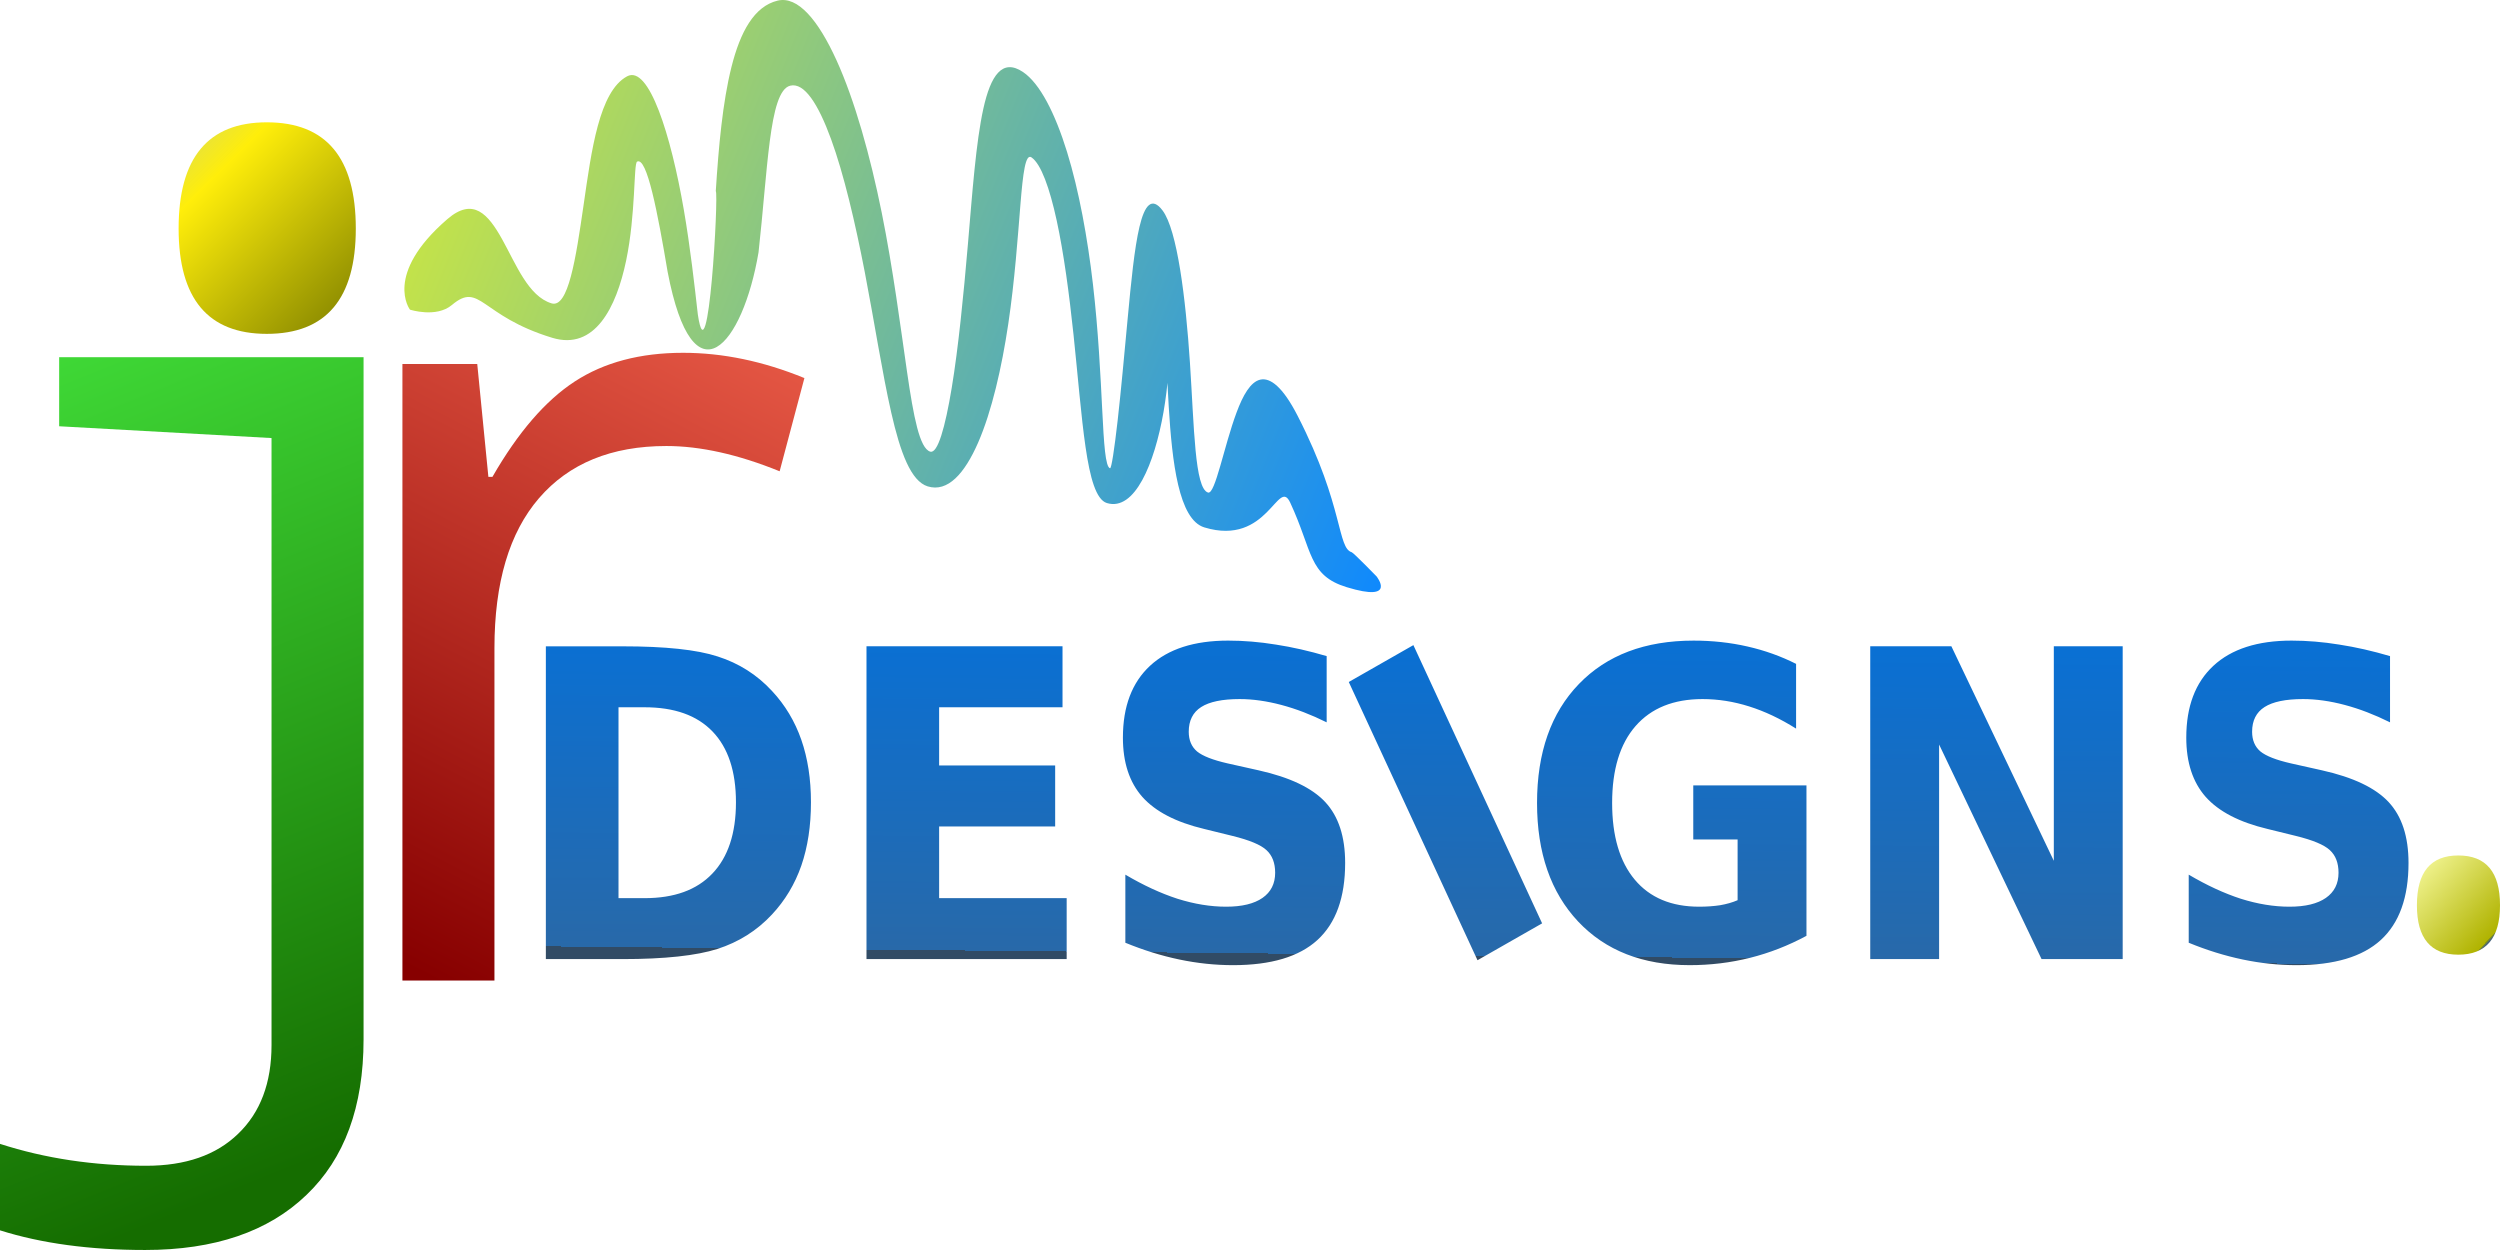 <?xml version="1.0" encoding="UTF-8" standalone="no"?>
<!-- Created with Inkscape (http://www.inkscape.org/) -->

<svg
   xmlns:dc="http://purl.org/dc/elements/1.1/"
   xmlns:cc="http://creativecommons.org/ns#"
   xmlns:rdf="http://www.w3.org/1999/02/22-rdf-syntax-ns#"
   xmlns:svg="http://www.w3.org/2000/svg"
   xmlns="http://www.w3.org/2000/svg"
   xmlns:xlink="http://www.w3.org/1999/xlink"
   xmlns:sodipodi="http://sodipodi.sourceforge.net/DTD/sodipodi-0.dtd"
   xmlns:inkscape="http://www.inkscape.org/namespaces/inkscape"
   width="300"
   height="150"
   id="svg2"
   version="1.1"
   inkscape:version="0.48.4 r9939"
   sodipodi:docname="jr_logo_black_plain_300x150.svg">
  <defs
     id="defs4">
    <linearGradient
       id="linearGradient5185">
      <stop
         id="stop5187"
         offset="0"
         style="stop-color:#314b65;stop-opacity:1" />
      <stop
         style="stop-color:#2869a9;stop-opacity:1"
         offset="0"
         id="stop5189" />
      <stop
         id="stop5191"
         offset="0.69"
         style="stop-color:#0072e1;stop-opacity:1" />
      <stop
         id="stop5193"
         offset="0.99"
         style="stop-color:#6699cc;stop-opacity:0.498;" />
      <stop
         style="stop-color:#6699cc;stop-opacity:0;"
         offset="1"
         id="stop5195" />
    </linearGradient>
    <linearGradient
       id="linearGradient5170">
      <stop
         id="stop5172"
         offset="0"
         style="stop-color:#192a3b;stop-opacity:1" />
      <stop
         style="stop-color:#0d88ff;stop-opacity:1"
         offset="0.003"
         id="stop5174" />
      <stop
         id="stop5176"
         offset="0.803"
         style="stop-color:#fcff11;stop-opacity:1" />
      <stop
         id="stop5178"
         offset="0.803"
         style="stop-color:#f8ff49;stop-opacity:1" />
      <stop
         style="stop-color:#6699cc;stop-opacity:0;"
         offset="1"
         id="stop5180" />
    </linearGradient>
    <linearGradient
       id="linearGradient5154">
      <stop
         id="stop5156"
         offset="0"
         style="stop-color:#2c4b6a;stop-opacity:0.875;" />
      <stop
         style="stop-color:#385e83;stop-opacity:0.812;"
         offset="0.125"
         id="stop5158" />
      <stop
         id="stop5160"
         offset="0.25"
         style="stop-color:#45719c;stop-opacity:0.749;" />
      <stop
         id="stop5162"
         offset="0.35"
         style="stop-color:#c8cc66;stop-opacity:1" />
      <stop
         style="stop-color:#6699cc;stop-opacity:0;"
         offset="1"
         id="stop5164" />
    </linearGradient>
    <linearGradient
       id="linearGradient5142">
      <stop
         style="stop-color:#2c4b6a;stop-opacity:0.875;"
         offset="0"
         id="stop5144" />
      <stop
         id="stop5146"
         offset="0"
         style="stop-color:#898900;stop-opacity:1" />
      <stop
         style="stop-color:#ffee0a;stop-opacity:1"
         offset="0.445"
         id="stop5148" />
      <stop
         style="stop-color:#6699cc;stop-opacity:0.498;"
         offset="1"
         id="stop5150" />
      <stop
         id="stop5152"
         offset="1"
         style="stop-color:#6699cc;stop-opacity:0;" />
    </linearGradient>
    <linearGradient
       id="linearGradient5134">
      <stop
         id="stop5136"
         offset="0"
         style="stop-color:#870000;stop-opacity:1" />
      <stop
         style="stop-color:#ff6f57;stop-opacity:1"
         offset="0.95"
         id="stop5138" />
      <stop
         id="stop5140"
         offset="1"
         style="stop-color:#666666;stop-opacity:0;" />
    </linearGradient>
    <linearGradient
       id="linearGradient5102">
      <stop
         style="stop-color:#156d00;stop-opacity:1"
         offset="0"
         id="stop5104" />
      <stop
         id="stop5116"
         offset="0.973"
         style="stop-color:#4dfc48;stop-opacity:1" />
      <stop
         style="stop-color:#2eff29;stop-opacity:1"
         offset="1"
         id="stop5106" />
    </linearGradient>
    <linearGradient
       id="linearGradient4546">
      <stop
         style="stop-color:#2c4b6a;stop-opacity:0.875;"
         offset="0"
         id="stop4548" />
      <stop
         id="stop4550"
         offset="0.125"
         style="stop-color:#385e83;stop-opacity:0.812;" />
      <stop
         style="stop-color:#45719c;stop-opacity:0.749;"
         offset="0.25"
         id="stop4552" />
      <stop
         style="stop-color:#6699cc;stop-opacity:0.498;"
         offset="0.69"
         id="stop4554" />
      <stop
         id="stop4556"
         offset="1"
         style="stop-color:#6699cc;stop-opacity:0;" />
    </linearGradient>
    <linearGradient
       id="linearGradient4374">
      <stop
         id="stop4472"
         offset="0"
         style="stop-color:#2c4b6a;stop-opacity:0.875;" />
      <stop
         style="stop-color:#98a300;stop-opacity:1"
         offset="0.017"
         id="stop4474" />
      <stop
         id="stop4416"
         offset="0.017"
         style="stop-color:#b0b300;stop-opacity:1" />
      <stop
         id="stop4414"
         offset="0.963"
         style="stop-color:#fcffa9;stop-opacity:1" />
      <stop
         style="stop-color:#6699cc;stop-opacity:0;"
         offset="1"
         id="stop4378" />
    </linearGradient>
    <filter
       inkscape:collect="always"
       id="filter4329">
      <feGaussianBlur
         inkscape:collect="always"
         stdDeviation="0.85"
         id="feGaussianBlur4331" />
    </filter>
    <linearGradient
       inkscape:collect="always"
       xlink:href="#linearGradient5170"
       id="linearGradient4372"
       x1="383.732"
       y1="302.809"
       x2="194.273"
       y2="226.733"
       gradientUnits="userSpaceOnUse" />
    <linearGradient
       inkscape:collect="always"
       xlink:href="#linearGradient5142"
       id="linearGradient4380"
       x1="259.212"
       y1="266.032"
       x2="222.428"
       y2="229.409"
       gradientUnits="userSpaceOnUse" />
    <filter
       inkscape:collect="always"
       id="filter4460">
      <feGaussianBlur
         inkscape:collect="always"
         stdDeviation="0.328"
         id="feGaussianBlur4462" />
    </filter>
    <linearGradient
       inkscape:collect="always"
       xlink:href="#linearGradient4374"
       id="linearGradient4470"
       x1="516.868"
       y1="340.38"
       x2="506.069"
       y2="330.404"
       gradientUnits="userSpaceOnUse" />
    <linearGradient
       inkscape:collect="always"
       xlink:href="#linearGradient5134"
       id="linearGradient5100"
       x1="267.437"
       y1="344.636"
       x2="320.446"
       y2="241.809"
       gradientUnits="userSpaceOnUse" />
    <linearGradient
       inkscape:collect="always"
       xlink:href="#linearGradient5102"
       id="linearGradient5108"
       x1="264.2"
       y1="363.716"
       x2="212.387"
       y2="235.152"
       gradientUnits="userSpaceOnUse" />
    <filter
       inkscape:collect="always"
       id="filter5166">
      <feGaussianBlur
         inkscape:collect="always"
         stdDeviation="0.706"
         id="feGaussianBlur5168" />
    </filter>
    <linearGradient
       inkscape:collect="always"
       xlink:href="#linearGradient5185"
       id="linearGradient5183"
       gradientUnits="userSpaceOnUse"
       x1="356.313"
       y1="342.346"
       x2="357.021"
       y2="270.876" />
    <filter
       inkscape:collect="always"
       id="filter5197">
      <feGaussianBlur
         inkscape:collect="always"
         stdDeviation="0.328"
         id="feGaussianBlur5199" />
    </filter>
    <filter
       inkscape:collect="always"
       id="filter5213">
      <feGaussianBlur
         inkscape:collect="always"
         stdDeviation="0.154"
         id="feGaussianBlur5215" />
    </filter>
    <filter
       inkscape:collect="always"
       id="filter5221">
      <feGaussianBlur
         inkscape:collect="always"
         stdDeviation="0.188"
         id="feGaussianBlur5223" />
    </filter>
  </defs>
  <sodipodi:namedview
     id="base"
     pagecolor="#ffffff"
     bordercolor="#666666"
     borderopacity="1.0"
     inkscape:pageopacity="0.0"
     inkscape:pageshadow="2"
     inkscape:zoom="2.6164646"
     inkscape:cx="150.39378"
     inkscape:cy="75.847039"
     inkscape:document-units="px"
     inkscape:current-layer="layer1"
     showgrid="false"
     inkscape:window-width="1304"
     inkscape:window-height="713"
     inkscape:window-x="253"
     inkscape:window-y="168"
     inkscape:window-maximized="0"
     units="px"
     fit-margin-top="0"
     fit-margin-left="0"
     fit-margin-right="0"
     fit-margin-bottom="0" />
  <g
     inkscape:label="Layer 1"
     inkscape:groupmode="layer"
     id="layer1"
     transform="translate(-217.556,-228.061)">
    <path
       style="font-size:40px;font-style:normal;font-variant:normal;font-weight:normal;font-stretch:normal;text-align:start;line-height:125%;letter-spacing:0px;word-spacing:0px;writing-mode:lr-tb;text-anchor:start;fill:url(#linearGradient5100);fill-opacity:1;stroke:none;font-family:Droid Sans Mono;-inkscape-font-specification:Droid Sans Mono;stroke-opacity:1;filter:url(#filter5213)"
       d="m 314.085,273.43 -2.973,11.185 c -4.976,-2.021 -9.506,-3.032 -13.592,-3.032 -6.594,8e-5 -11.69,2.089 -15.291,6.266 -3.56,4.133 -5.34,10.13 -5.34,17.991 l 0,39.889 -11.043,0 0,-73.984 8.98,0 1.335,13.543 0.485,0 c 3.074,-5.345 6.371,-9.164 9.89,-11.455 3.519,-2.291 7.848,-3.436 12.985,-3.436 4.773,6e-5 9.627,1.011 14.562,3.032"
       id="path3497" />
    <path
       style="font-size:40px;font-style:normal;font-variant:normal;font-weight:normal;font-stretch:normal;text-align:start;line-height:125%;letter-spacing:0px;word-spacing:0px;writing-mode:lr-tb;text-anchor:start;fill:url(#linearGradient5108);fill-opacity:1;stroke:none;font-family:Droid Sans Mono;-inkscape-font-specification:Droid Sans Mono;filter:url(#filter5221)"
       d="m 217.556,375.702 0,-10.377 c 5.42,1.752 11.266,2.628 17.536,2.628 4.733,-4e-5 8.414,-1.28 11.043,-3.841 2.67,-2.56 4.005,-6.109 4.005,-10.646 l 0,-72.838 -25.484,-1.415 0,-8.288 36.528,0 0,81.867 c -3e-5,8.086 -2.286,14.307 -6.857,18.664 -4.571,4.402 -11.023,6.603 -19.356,6.603 -6.634,-4e-5 -12.439,-0.786 -17.414,-2.358"
       id="path3495" />
    <path
       style="font-size:40px;font-style:normal;font-variant:normal;font-weight:normal;font-stretch:normal;text-align:start;line-height:125%;letter-spacing:0px;word-spacing:0px;writing-mode:lr-tb;text-anchor:start;fill:url(#linearGradient4380);fill-opacity:1;stroke:none;font-family:Droid Sans Mono;-inkscape-font-specification:Droid Sans Mono;filter:url(#filter4329)"
       d="m 249.571,268.124 c 7.121,-8e-5 10.681,-4.213 10.681,-12.637 0,-8.499 -3.56,-12.748 -10.681,-12.748 -7.054,-1.1e-4 -10.581,4.249 -10.581,12.748 -6e-5,8.425 3.527,12.637 10.581,12.637"
       id="path3493" />
    <path
       style="font-size:40px;font-style:normal;font-variant:normal;font-weight:normal;font-stretch:normal;text-align:start;line-height:125%;letter-spacing:0px;word-spacing:0px;writing-mode:lr-tb;text-anchor:start;fill:url(#linearGradient4372);fill-opacity:1;stroke:none;font-family:Droid Sans Mono;-inkscape-font-specification:Droid Sans Mono;filter:url(#filter5166)"
       d="m 382.756,297.242 c 0,0 -2.764,-2.843 -2.994,-2.913 -0.853,-0.258 -1.092,-1.554 -1.789,-4.188 -0.697,-2.634 -1.843,-6.605 -4.708,-12.195 -1.776,-3.465 -3.269,-4.586 -4.457,-4.332 -1.188,0.254 -2.096,1.883 -2.86,3.932 -1.527,4.098 -2.569,9.881 -3.427,9.622 -1.606,-0.484 -1.661,-7.818 -2.172,-15.576 -0.511,-7.758 -1.525,-15.934 -3.281,-18.267 -1.293,-1.719 -2.157,-0.644 -2.771,1.934 -0.615,2.578 -1.014,6.663 -1.416,10.97 -0.403,4.307 -0.814,8.836 -1.206,12.279 -0.393,3.443 -0.743,5.797 -0.919,5.744 -0.552,-0.166 -0.727,-2.903 -0.932,-6.987 -0.205,-4.084 -0.468,-9.514 -1.113,-15.076 -0.645,-5.562 -1.675,-11.255 -3.11,-15.895 -1.435,-4.64 -3.253,-8.228 -5.293,-9.597 -2.467,-1.656 -3.867,0.402 -4.752,4.416 -0.885,4.013 -1.315,9.987 -1.842,16.162 -0.528,6.175 -1.159,12.551 -1.949,17.322 -0.79,4.771 -1.69,7.932 -2.582,7.661 -1.271,-0.387 -1.993,-4.154 -2.775,-9.526 -0.782,-5.371 -1.67,-12.342 -3.046,-19.158 -1.377,-6.816 -3.239,-13.477 -5.424,-18.28 -2.185,-4.803 -4.641,-7.752 -7.074,-7.157 -2.811,0.687 -4.472,3.747 -5.532,7.962 -1.06,4.215 -1.545,9.588 -1.881,14.89 0.36,0.368 -0.909,23.153 -2.154,14.816 -0.398,-3.514 -0.912,-8.109 -1.684,-12.584 -1.546,-8.95 -4.189,-17.414 -6.807,-16 -3.35,1.809 -4.271,8.89 -5.213,15.401 -0.942,6.511 -1.845,12.446 -3.85,11.841 -2.79,-0.842 -4.273,-4.721 -5.939,-7.707 -1.666,-2.986 -3.46,-5.084 -6.574,-2.392 -7.697,6.653 -4.479,10.854 -4.479,10.854 0,0 3.149,1.024 5.032,-0.557 3.401,-2.855 3.378,1.296 12.04,3.935 5.111,1.557 7.692,-3.637 8.868,-9.255 1.176,-5.618 0.888,-11.654 1.319,-11.884 1.177,-0.626 2.463,6.107 3.662,13.22 3.061,16.008 9.032,8.817 10.91,-2.347 0.532,-4.756 0.863,-9.597 1.349,-13.325 0.486,-3.728 1.15,-6.345 2.455,-6.663 1.686,-0.411 3.361,2.206 4.899,6.415 1.537,4.209 2.898,10.013 4.048,15.971 1.15,5.957 2.085,12.067 3.174,16.849 1.088,4.781 2.362,8.231 4.376,8.85 2.39,0.735 4.419,-1.515 6.052,-5.261 1.633,-3.746 2.832,-8.983 3.614,-14.229 0.782,-5.246 1.146,-10.5 1.458,-14.312 0.311,-3.812 0.605,-6.184 1.335,-5.675 1.144,0.798 2.17,3.671 3.018,7.567 0.849,3.897 1.503,8.82 2.02,13.707 0.517,4.887 0.898,9.738 1.441,13.469 0.543,3.731 1.269,6.34 2.564,6.734 3.339,1.016 5.708,-4.714 6.794,-10.918 1.086,-6.204 0.827,-12.875 0.137,-13.857 0.089,0.127 0.084,6.55 0.49,13.209 0.406,6.658 1.194,13.553 4.275,14.489 7.646,2.324 8.841,-6.115 10.304,-2.971 2.718,5.839 2.161,8.735 6.784,10.146 6.088,1.858 3.585,-1.283 3.585,-1.283 z"
       id="logo-color-1" />
    <path
       style="font-size:40px;font-style:normal;font-variant:normal;font-weight:normal;font-stretch:normal;text-align:start;line-height:125%;letter-spacing:0px;word-spacing:0px;writing-mode:lr-tb;text-anchor:start;fill:url(#linearGradient4470);fill-opacity:1;stroke:none;font-family:Droid Sans Mono;-inkscape-font-specification:Droid Sans Mono;filter:url(#filter4460)"
       d="m 512.547,342.622 c 3.339,-6e-5 5.009,-1.976 5.009,-5.927 -6e-5,-3.986 -1.67,-5.979 -5.009,-5.979 -3.308,-6e-5 -4.962,1.993 -4.962,5.979 -3e-5,3.951 1.654,5.926 4.962,5.927"
       id="path4436" />
    <path
       id="logo-color-2"
       style="font-size:40px;font-style:normal;font-variant:normal;font-weight:normal;font-stretch:normal;text-align:start;line-height:125%;letter-spacing:0px;word-spacing:0px;writing-mode:lr-tb;text-anchor:start;fill:url(#linearGradient5183);fill-opacity:1;stroke:none;font-family:Droid Sans Mono;-inkscape-font-specification:Droid Sans Mono;filter:url(#filter5197)"
       d="m 321.534,305.615 23.524,0 0,7.316 -14.807,0 0,6.989 13.924,0 0,7.316 -13.924,0 0,8.599 15.305,0 0,7.316 -24.022,0 0,-37.537 m 55.221,1.182 0,7.945 c -1.857,-0.922 -3.668,-1.617 -5.434,-2.087 -1.766,-0.469 -3.434,-0.704 -5.004,-0.704 -2.083,3e-5 -3.623,0.318 -4.619,0.955 -0.996,0.637 -1.494,1.626 -1.494,2.967 0,1.006 0.332,1.794 0.996,2.363 0.679,0.553 1.902,1.031 3.668,1.433 l 3.713,0.83 c 3.758,0.838 6.43,2.112 8.015,3.822 1.585,1.71 2.377,4.14 2.377,7.291 -4e-5,4.14 -1.109,7.224 -3.328,9.252 -2.204,2.011 -5.577,3.017 -10.12,3.017 -2.143,0 -4.294,-0.226 -6.453,-0.679 -2.158,-0.453 -4.317,-1.123 -6.475,-2.011 l 0,-8.171 c 2.158,1.274 4.241,2.238 6.249,2.891 2.023,0.637 3.97,0.955 5.841,0.955 1.902,0 3.358,-0.352 4.37,-1.056 1.011,-0.704 1.517,-1.71 1.517,-3.017 0,-1.173 -0.347,-2.078 -1.041,-2.715 -0.679,-0.637 -2.045,-1.207 -4.098,-1.71 l -3.373,-0.83 c -3.381,-0.805 -5.856,-2.087 -7.426,-3.847 -1.555,-1.76 -2.332,-4.132 -2.332,-7.115 0,-3.738 1.087,-6.612 3.26,-8.624 2.174,-2.011 5.298,-3.017 9.373,-3.017 1.857,5e-5 3.766,0.159 5.728,0.478 1.962,0.302 3.992,0.763 6.09,1.383 m 2.652,3.105 7.753,-4.424 15.448,33.388 -7.753,4.424 -15.448,-33.388 m 54.924,30.46 c -2.174,1.173 -4.43,2.053 -6.77,2.64 -2.34,0.587 -4.755,0.88 -7.245,0.88 -5.63,0 -10.09,-1.743 -13.381,-5.23 -3.29,-3.503 -4.936,-8.247 -4.936,-14.23 0,-6.051 1.675,-10.811 5.026,-14.281 3.351,-3.47 7.939,-5.204 13.766,-5.204 2.249,5e-5 4.4,0.235 6.453,0.704 2.068,0.469 4.015,1.165 5.841,2.087 l 0,7.769 c -1.887,-1.19 -3.766,-2.078 -5.638,-2.665 -1.857,-0.587 -3.721,-0.88 -5.592,-0.88 -3.472,3e-5 -6.151,1.081 -8.037,3.243 -1.872,2.146 -2.807,5.221 -2.807,9.227 0,3.972 0.906,7.04 2.717,9.202 1.811,2.162 4.385,3.243 7.721,3.243 0.906,0 1.743,-0.059 2.513,-0.176 0.785,-0.134 1.487,-0.335 2.106,-0.603 l 0,-7.291 -5.321,0 0,-6.487 13.584,0 0,18.052 m 7.653,-34.746 9.736,0 12.294,25.745 0,-25.745 8.264,0 0,37.537 -9.736,0 -12.294,-25.746 0,25.746 -8.264,0 0,-37.537 m 62.375,1.182 0,7.945 c -1.857,-0.922 -3.668,-1.617 -5.434,-2.087 -1.766,-0.469 -3.434,-0.704 -5.004,-0.704 -2.083,3e-5 -3.623,0.318 -4.619,0.955 -0.996,0.637 -1.494,1.626 -1.494,2.967 0,1.006 0.332,1.794 0.996,2.363 0.679,0.553 1.902,1.031 3.668,1.433 l 3.713,0.83 c 3.758,0.838 6.43,2.112 8.015,3.822 1.585,1.71 2.377,4.14 2.377,7.291 -3e-5,4.14 -1.109,7.224 -3.328,9.252 -2.204,2.011 -5.577,3.017 -10.12,3.017 -2.143,0 -4.294,-0.226 -6.453,-0.679 -2.158,-0.453 -4.317,-1.123 -6.475,-2.011 l 0,-8.171 c 2.158,1.274 4.241,2.238 6.249,2.891 2.023,0.637 3.97,0.955 5.841,0.955 1.902,0 3.358,-0.352 4.37,-1.056 1.011,-0.704 1.517,-1.71 1.517,-3.017 -3e-5,-1.173 -0.347,-2.078 -1.041,-2.715 -0.679,-0.637 -2.045,-1.207 -4.098,-1.71 l -3.373,-0.83 c -3.381,-0.805 -5.856,-2.087 -7.426,-3.847 -1.555,-1.76 -2.332,-4.132 -2.332,-7.115 0,-3.738 1.087,-6.612 3.26,-8.624 2.174,-2.011 5.298,-3.017 9.373,-3.017 1.857,5e-5 3.766,0.159 5.728,0.478 1.962,0.302 3.992,0.763 6.09,1.383 m -221.302,-1.173 0,37.531 9.188,0 c 5.072,0 8.87,-0.414 11.406,-1.219 2.536,-0.821 4.72,-2.181 6.531,-4.125 1.585,-1.693 2.761,-3.662 3.531,-5.875 0.77,-2.229 1.156,-4.761 1.156,-7.594 -7e-5,-2.799 -0.387,-5.287 -1.156,-7.5 -0.77,-2.212 -1.946,-4.182 -3.531,-5.875 -1.796,-1.944 -3.979,-3.32 -6.5,-4.125 -2.506,-0.821 -6.306,-1.219 -11.438,-1.219 l -9.188,0 z m 8.719,7.312 3.125,0 c 3.577,2e-5 6.285,0.962 8.156,2.906 1.872,1.944 2.812,4.779 2.812,8.5 -3e-5,3.738 -0.957,6.601 -2.844,8.562 -1.872,1.961 -4.563,2.938 -8.125,2.938 l -3.125,0 0,-22.906 z" />
  </g>
</svg>
